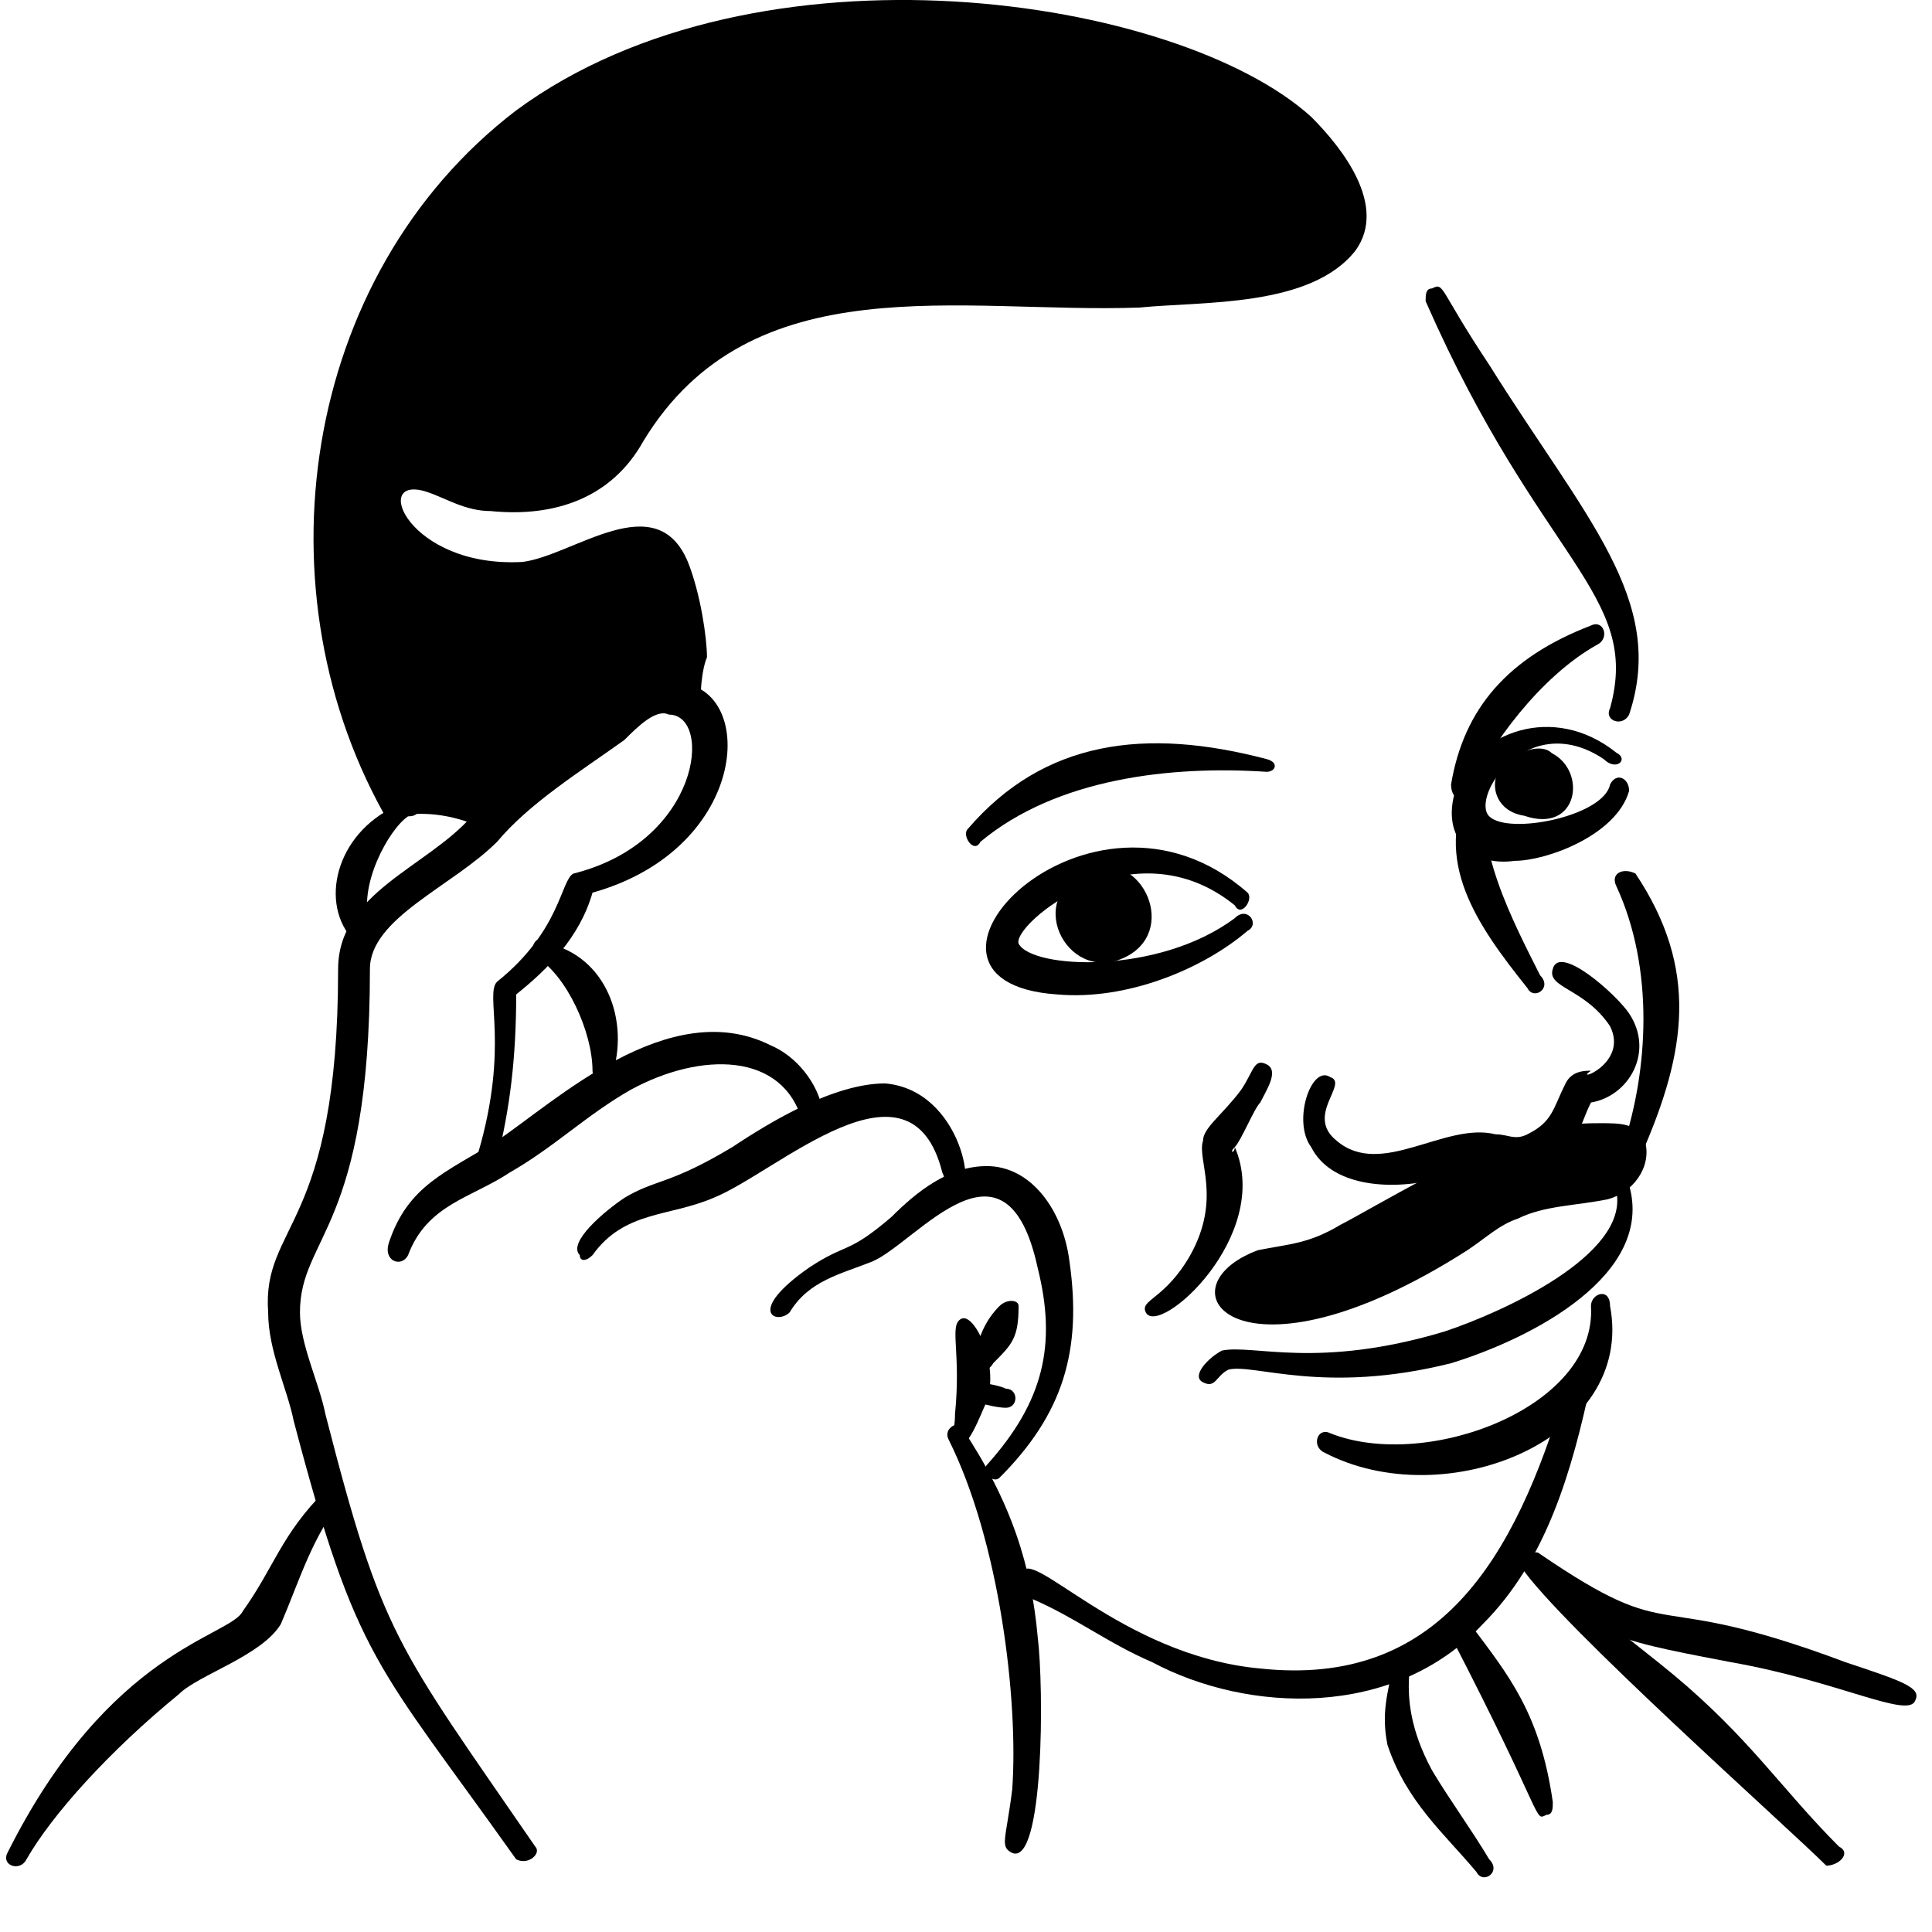 <svg xmlns="http://www.w3.org/2000/svg" fill="none" viewBox="0 0 100 100"><path fill="#000" fill-rule="evenodd" d="M64.573 46.203C56.343 38.962 45.151 50.812 54.697 51.47C58.318 51.8 62.269 50.154 64.573 48.179C65.231 47.849 64.573 46.862 63.914 47.52C59.964 50.483 53.381 50.154 52.722 48.837C52.393 47.849 58.648 42.583 63.914 46.862C64.243 47.52 64.902 46.533 64.573 46.203Z" clip-rule="evenodd"></path><path fill="#000" fill-rule="evenodd" d="M56.816 45.322C54.187 46.637 56.159 49.267 57.803 48.609C59.775 47.952 59.117 44.665 56.159 45.322H56.816Z" clip-rule="evenodd"></path><path fill="#000" fill-rule="evenodd" d="M56.488 44.993C52.872 46.308 55.173 50.91 58.131 49.595C61.09 48.28 59.118 44.007 56.488 44.993ZM56.816 45.979C55.502 46.965 56.816 48.28 57.474 47.952C58.46 47.623 58.131 45.979 56.816 45.979Z" clip-rule="evenodd"></path><path fill="#000" fill-rule="evenodd" d="M83.665 38.961C80.373 36.327 76.423 37.973 75.436 40.606C74.448 43.24 76.094 44.886 78.398 44.557C80.044 44.557 83.665 43.24 84.323 40.936C84.323 40.277 83.665 39.948 83.336 40.606C83.007 42.252 78.069 43.24 77.082 42.252C76.094 41.265 79.057 36.656 83.007 39.29C83.665 39.948 84.323 39.29 83.665 38.961Z" clip-rule="evenodd"></path><path fill="#000" fill-rule="evenodd" d="M79.365 41.765C80.757 42.244 81.24 40.386 80.083 39.677C79.391 38.972 77.042 41.278 79.365 41.765Z" clip-rule="evenodd"></path><path fill="#000" fill-rule="evenodd" d="M80.321 38.982C79.86 38.513 78.696 38.734 77.758 39.655C77.054 40.346 77.271 41.975 78.896 42.223C81.676 43.179 82.172 39.929 80.321 38.982ZM79.847 39.907C79.383 39.903 78.909 40.828 79.374 40.833C79.834 41.302 80.308 40.376 79.847 39.907Z" clip-rule="evenodd"></path><path fill="#000" fill-rule="evenodd" d="M76.094 40.607C74.119 44.557 76.423 47.849 79.057 51.141C79.386 51.799 80.373 51.141 79.715 50.483C78.398 47.849 76.094 43.57 77.082 40.607C77.082 40.278 76.094 39.949 76.094 40.607Z" clip-rule="evenodd"></path><path fill="#000" fill-rule="evenodd" d="M82.348 57.066C84.323 56.737 85.64 54.433 84.323 52.458C83.665 51.47 80.703 48.837 80.373 50.154C80.044 51.141 82.019 51.141 83.336 53.116C84.323 55.091 81.361 56.079 82.348 55.42C82.019 55.42 81.361 55.42 81.032 56.079C80.373 57.395 80.373 58.054 79.057 58.712C78.398 59.041 78.069 58.712 77.411 58.712C74.777 58.054 71.486 61.016 69.181 59.041C67.535 57.725 69.84 56.079 68.852 55.75C67.865 55.091 66.877 58.054 67.865 59.37C68.852 61.346 71.815 61.675 74.448 61.016C77.082 60.358 76.423 60.358 77.74 60.358C78.727 60.687 79.386 60.687 80.373 60.029C81.69 59.37 81.69 58.383 82.348 57.066Z" clip-rule="evenodd"></path><path fill="#000" fill-rule="evenodd" d="M76.094 40.936C77.081 38.632 79.715 35.011 82.677 33.365C83.336 33.036 83.007 32.048 82.348 32.377C78.069 34.023 75.765 36.657 75.106 40.607C75.106 41.594 76.094 41.594 76.094 40.936Z" clip-rule="evenodd"></path><path fill="#000" fill-rule="evenodd" d="M65.56 39.29C59.306 37.645 54.039 38.303 50.089 42.911C49.76 43.24 50.418 44.228 50.748 43.57C54.698 40.278 60.623 39.62 65.56 39.949C66.014 39.949 66.224 39.465 65.56 39.29Z" clip-rule="evenodd"></path><path fill="#000" fill-rule="evenodd" d="M77.598 59.78C73.982 61.424 69.709 64.382 68.394 65.04C67.079 65.369 65.764 65.697 64.449 66.355C63.134 67.341 64.12 68.656 69.051 67.341C73.654 66.026 76.941 63.067 78.256 62.41C79.9 61.752 81.543 61.752 83.187 61.424C84.173 61.095 84.831 60.109 84.831 59.123C84.831 58.465 81.215 58.465 80.886 58.794C79.9 59.451 78.585 60.438 77.598 59.78Z" clip-rule="evenodd"></path><path fill="#000" fill-rule="evenodd" d="M77.927 59.451C77.27 58.793 70.695 62.738 69.38 63.396C67.736 64.382 66.75 64.382 65.107 64.71C59.847 66.683 64.12 72.271 75.955 64.71C76.941 64.053 77.598 63.396 78.585 63.067C79.9 62.409 81.543 62.409 83.187 62.081C84.502 61.752 85.488 60.437 85.159 59.122C84.83 58.136 83.844 58.136 82.858 58.136C82.201 58.136 81.214 58.136 80.228 58.465C79.571 58.794 78.913 59.78 77.927 59.451ZM65.107 67.012C64.778 67.012 64.778 67.012 65.107 67.012ZM84.173 59.451C83.516 59.451 81.543 59.122 80.886 59.451C79.571 59.78 78.913 60.766 77.598 60.437C76.941 60.437 70.695 64.71 70.037 64.71C67.736 66.025 66.093 66.025 64.778 67.012C69.051 67.998 76.941 62.081 77.598 61.752C80.557 60.437 84.173 61.752 84.173 59.451ZM65.107 67.012C65.107 66.683 64.778 66.683 65.107 67.012C64.778 67.012 64.778 67.012 65.107 67.012ZM84.173 59.451C84.502 59.78 84.173 59.78 84.173 59.451C84.502 59.78 84.502 59.78 84.173 59.451Z" clip-rule="evenodd"></path><path fill="#000" fill-rule="evenodd" d="M83.665 61.674C84.323 64.966 77.74 67.928 74.777 68.916C68.194 70.891 64.902 69.574 63.256 69.903C62.598 70.232 61.61 71.22 62.269 71.549C62.927 71.878 62.927 71.22 63.585 70.891C64.902 70.561 68.523 72.207 75.106 70.561C79.386 69.245 85.64 65.953 84.323 61.344C84.653 60.686 83.665 61.015 83.665 61.674Z" clip-rule="evenodd"></path><path fill="#000" fill-rule="evenodd" d="M82.348 67.599C82.677 72.866 73.79 76.158 68.852 74.183C68.194 73.854 67.865 74.841 68.523 75.171C74.777 78.462 84.653 74.512 83.336 67.599C83.336 66.612 82.348 66.941 82.348 67.599Z" clip-rule="evenodd"></path><path fill="#000" fill-rule="evenodd" d="M73.79 15.59C79.715 29.086 84.981 30.732 83.336 36.657C83.007 37.316 83.994 37.645 84.323 36.986C86.298 31.061 82.019 26.782 77.081 18.882C74.448 14.932 74.777 14.602 74.119 14.931C73.79 14.931 73.79 15.261 73.79 15.59Z" clip-rule="evenodd"></path><path fill="#000" fill-rule="evenodd" d="M83.665 45.874C85.64 50.153 85.311 55.42 83.994 59.37C83.665 60.028 84.652 60.357 84.981 59.699C87.286 54.432 87.944 50.153 84.652 45.215C83.994 44.886 83.336 45.215 83.665 45.874Z" clip-rule="evenodd"></path><path fill="#000" fill-rule="evenodd" d="M81.032 71.878C78.398 80.766 74.448 87.35 65.231 86.362C57.989 85.704 53.212 79.833 52.882 81.479C52.882 81.808 53.052 82.741 53.381 82.741C55.685 83.729 57.331 85.045 59.635 86.033C64.573 88.666 72.144 88.996 76.752 84.058C80.044 80.766 81.361 76.158 82.348 71.549C82.348 71.549 81.361 71.22 81.032 71.878Z" clip-rule="evenodd"></path><path fill="#000" fill-rule="evenodd" d="M63.914 59.37C64.243 59.041 64.902 57.395 65.231 57.066C65.56 56.407 66.219 55.42 65.56 55.09C64.902 54.761 64.902 55.42 64.244 56.407C63.256 57.724 62.269 58.382 62.269 59.041C61.939 60.028 63.256 62.003 61.61 64.966C60.293 67.27 58.977 67.27 59.306 67.928C59.964 69.245 65.889 63.978 63.914 59.37ZM63.914 59.37C63.914 59.699 63.585 59.699 63.914 59.37Z" clip-rule="evenodd"></path><path fill="#000" fill-rule="evenodd" d="M20.463 42.253C22.109 41.924 23.755 42.253 25.072 42.911C28.034 39.949 31.655 35.999 36.264 36.328C36.264 34.682 36.593 34.024 36.593 34.024C36.593 33.036 36.263 30.732 35.605 29.086C33.959 25.136 29.68 28.757 27.047 29.086C21.121 29.415 19.146 24.477 22.109 25.465C23.096 25.794 24.084 26.453 25.401 26.453C28.692 26.782 31.655 25.794 33.301 22.832C38.897 13.615 49.76 16.248 58.977 15.919C62.268 15.59 67.864 15.919 70.169 12.956C71.814 10.652 69.51 7.689 67.864 6.044C60.952 -0.211 39.226 -3.503 26.717 5.714C15.525 14.273 13.221 30.732 20.134 42.582V42.253H20.463Z" clip-rule="evenodd"></path><path fill="#000" fill-rule="evenodd" d="M20.792 41.595C17.501 42.911 16.513 46.532 18.159 48.508C18.488 49.166 19.476 48.508 19.146 47.849C18.488 45.874 20.134 42.911 21.122 42.253C22.109 42.253 21.451 41.266 20.792 41.595Z" clip-rule="evenodd"></path><path fill="#000" fill-rule="evenodd" d="M72.144 86.033C71.815 87.679 71.486 88.667 71.815 90.313C72.802 93.275 74.777 94.921 76.423 96.896C76.752 97.555 77.74 96.896 77.082 96.238C76.094 94.592 75.106 93.275 74.119 91.629C71.815 87.35 73.79 85.375 72.473 85.375C72.473 85.375 72.144 85.704 72.144 86.033Z" clip-rule="evenodd"></path><path fill="#000" fill-rule="evenodd" d="M75.106 84.717C80.044 94.263 79.386 94.263 80.044 93.933C80.373 93.933 80.373 93.604 80.373 93.275C79.715 88.667 78.069 86.692 76.094 84.058C75.436 83.729 74.777 84.388 75.106 84.717Z" clip-rule="evenodd"></path><path fill="#000" fill-rule="evenodd" d="M79.056 81.095C83.007 84.716 82.677 84.716 89.59 86.033C95.186 87.02 98.807 88.996 99.136 88.008C99.465 87.35 98.478 87.02 95.515 86.033C84.982 82.083 86.957 85.375 79.715 80.437C79.385 80.108 78.727 80.766 79.056 81.095Z" clip-rule="evenodd"></path><path fill="#000" fill-rule="evenodd" d="M95.186 95.579C92.224 92.616 90.578 89.983 86.628 86.691C84.653 85.045 81.032 82.412 79.386 80.437C79.057 79.778 78.069 80.437 78.728 81.095C80.703 84.058 92.553 94.591 94.528 96.566C95.186 96.566 95.845 95.908 95.186 95.579Z" clip-rule="evenodd"></path><path fill="#000" fill-rule="evenodd" d="M27.705 95.58C20.463 85.047 19.805 84.718 16.843 73.196C16.513 71.55 15.526 69.575 15.526 67.93C15.526 63.979 19.147 63.65 19.147 50.154C19.147 47.521 23.426 45.875 25.73 43.571C27.376 41.595 30.009 39.95 32.314 38.304C32.972 37.645 33.96 36.658 34.618 36.987C36.922 36.987 36.264 43.571 29.68 45.216C29.022 45.545 29.022 48.179 25.73 50.812C25.072 51.471 26.389 54.104 24.743 59.7C24.743 60.358 25.401 60.688 25.73 60.029C26.389 57.396 26.718 54.763 26.718 51.471C28.364 50.154 30.009 48.508 30.668 46.204C38.897 43.9 39.227 35.341 34.947 35.341C33.63 35.341 32.314 36.329 31.326 36.987C29.022 38.633 26.389 39.95 24.413 42.254C22.109 44.887 17.501 46.204 17.501 50.154C17.501 63.65 13.551 63.321 13.88 67.93C13.88 69.905 14.867 71.88 15.197 73.526C18.488 86.034 19.476 86.034 26.718 96.239C27.376 96.568 28.035 95.909 27.705 95.58Z" clip-rule="evenodd"></path><path fill="#000" fill-rule="evenodd" d="M21.122 64.966C22.109 62.333 24.413 62.004 26.388 60.687C28.693 59.37 30.338 57.724 32.643 56.408C36.264 54.433 40.543 54.433 41.531 58.054C41.531 58.383 41.86 58.383 42.189 58.383C43.176 58.054 42.189 55.091 39.885 54.104C34.618 51.47 28.692 57.066 25.73 59.041C23.096 60.687 21.122 61.345 20.134 64.308C19.805 65.296 20.792 65.625 21.122 64.966Z" clip-rule="evenodd"></path><path fill="#000" fill-rule="evenodd" d="M30.668 64.966C32.314 62.662 34.618 62.991 36.922 62.004C40.214 60.687 47.127 54.104 48.773 60.687C49.102 61.345 48.773 62.004 49.431 62.004C50.748 62.004 49.76 56.408 45.81 56.078C43.177 56.078 39.885 58.054 37.91 59.37C34.618 61.345 33.96 61.016 32.314 62.004C31.326 62.662 29.351 64.308 30.01 64.966C30.01 65.296 30.339 65.296 30.668 64.966Z" clip-rule="evenodd"></path><path fill="#000" fill-rule="evenodd" d="M40.872 67.928C41.86 66.282 43.505 65.953 45.151 65.295C47.456 64.307 52.064 58.053 53.71 65.624C54.697 69.574 54.039 72.537 51.077 75.828C50.747 76.158 51.406 76.816 51.735 76.487C55.027 73.195 56.014 69.903 55.356 65.295C55.027 62.661 53.381 60.357 51.077 60.357C49.102 60.357 47.456 61.674 46.139 62.991C43.835 64.966 43.835 64.307 41.86 65.624C38.568 67.928 40.214 68.587 40.872 67.928Z" clip-rule="evenodd"></path><path fill="#000" fill-rule="evenodd" d="M49.431 73.195C49.431 74.183 49.102 74.841 49.431 74.841C50.089 75.171 50.748 73.195 51.077 72.537C51.735 70.562 50.418 67.929 49.76 68.258C49.102 68.587 49.76 69.904 49.431 73.195Z" clip-rule="evenodd"></path><path fill="#000" fill-rule="evenodd" d="M51.735 67.599C51.038 68.296 50.69 69.093 50.418 70.233C50.089 70.891 51.077 71.22 51.406 70.562C52.393 69.574 52.722 69.245 52.722 67.599C52.722 67.27 52.11 67.224 51.735 67.599Z" clip-rule="evenodd"></path><path fill="#000" fill-rule="evenodd" d="M50.418 72.537C50.996 72.715 51.668 72.866 52.064 72.866C52.722 72.866 52.722 71.879 52.064 71.879C51.88 71.761 50.961 71.55 50.418 71.55C50.089 71.55 49.76 72.537 50.418 72.537Z" clip-rule="evenodd"></path><path fill="#000" fill-rule="evenodd" d="M49.101 74.513C51.735 79.779 52.722 88.009 52.393 92.617C52.064 95.251 51.735 95.58 52.393 95.909C54.039 96.567 54.039 87.35 53.71 84.717C53.381 81.096 52.393 77.804 49.76 73.854C49.76 73.525 48.772 73.854 49.101 74.513Z" clip-rule="evenodd"></path><path fill="#000" fill-rule="evenodd" d="M16.842 77.146C14.538 79.45 14.209 81.096 12.563 83.4C11.905 84.717 5.65 85.375 0.383 95.909C0.054 96.567 1.042 96.897 1.371 96.238C2.688 93.934 5.65 90.642 9.271 87.68C10.259 86.692 13.55 85.705 14.538 84.059C15.525 81.754 16.184 79.45 17.83 77.475C18.159 77.475 17.501 76.817 16.842 77.146Z" clip-rule="evenodd"></path><path fill="#000" fill-rule="evenodd" d="M27.705 49.494C29.351 50.481 30.668 53.444 30.668 55.419C30.668 56.078 31.655 56.407 31.655 55.748C32.643 52.786 31.326 49.494 28.363 48.836C27.705 48.177 27.376 49.165 27.705 49.494Z" clip-rule="evenodd"></path></svg>